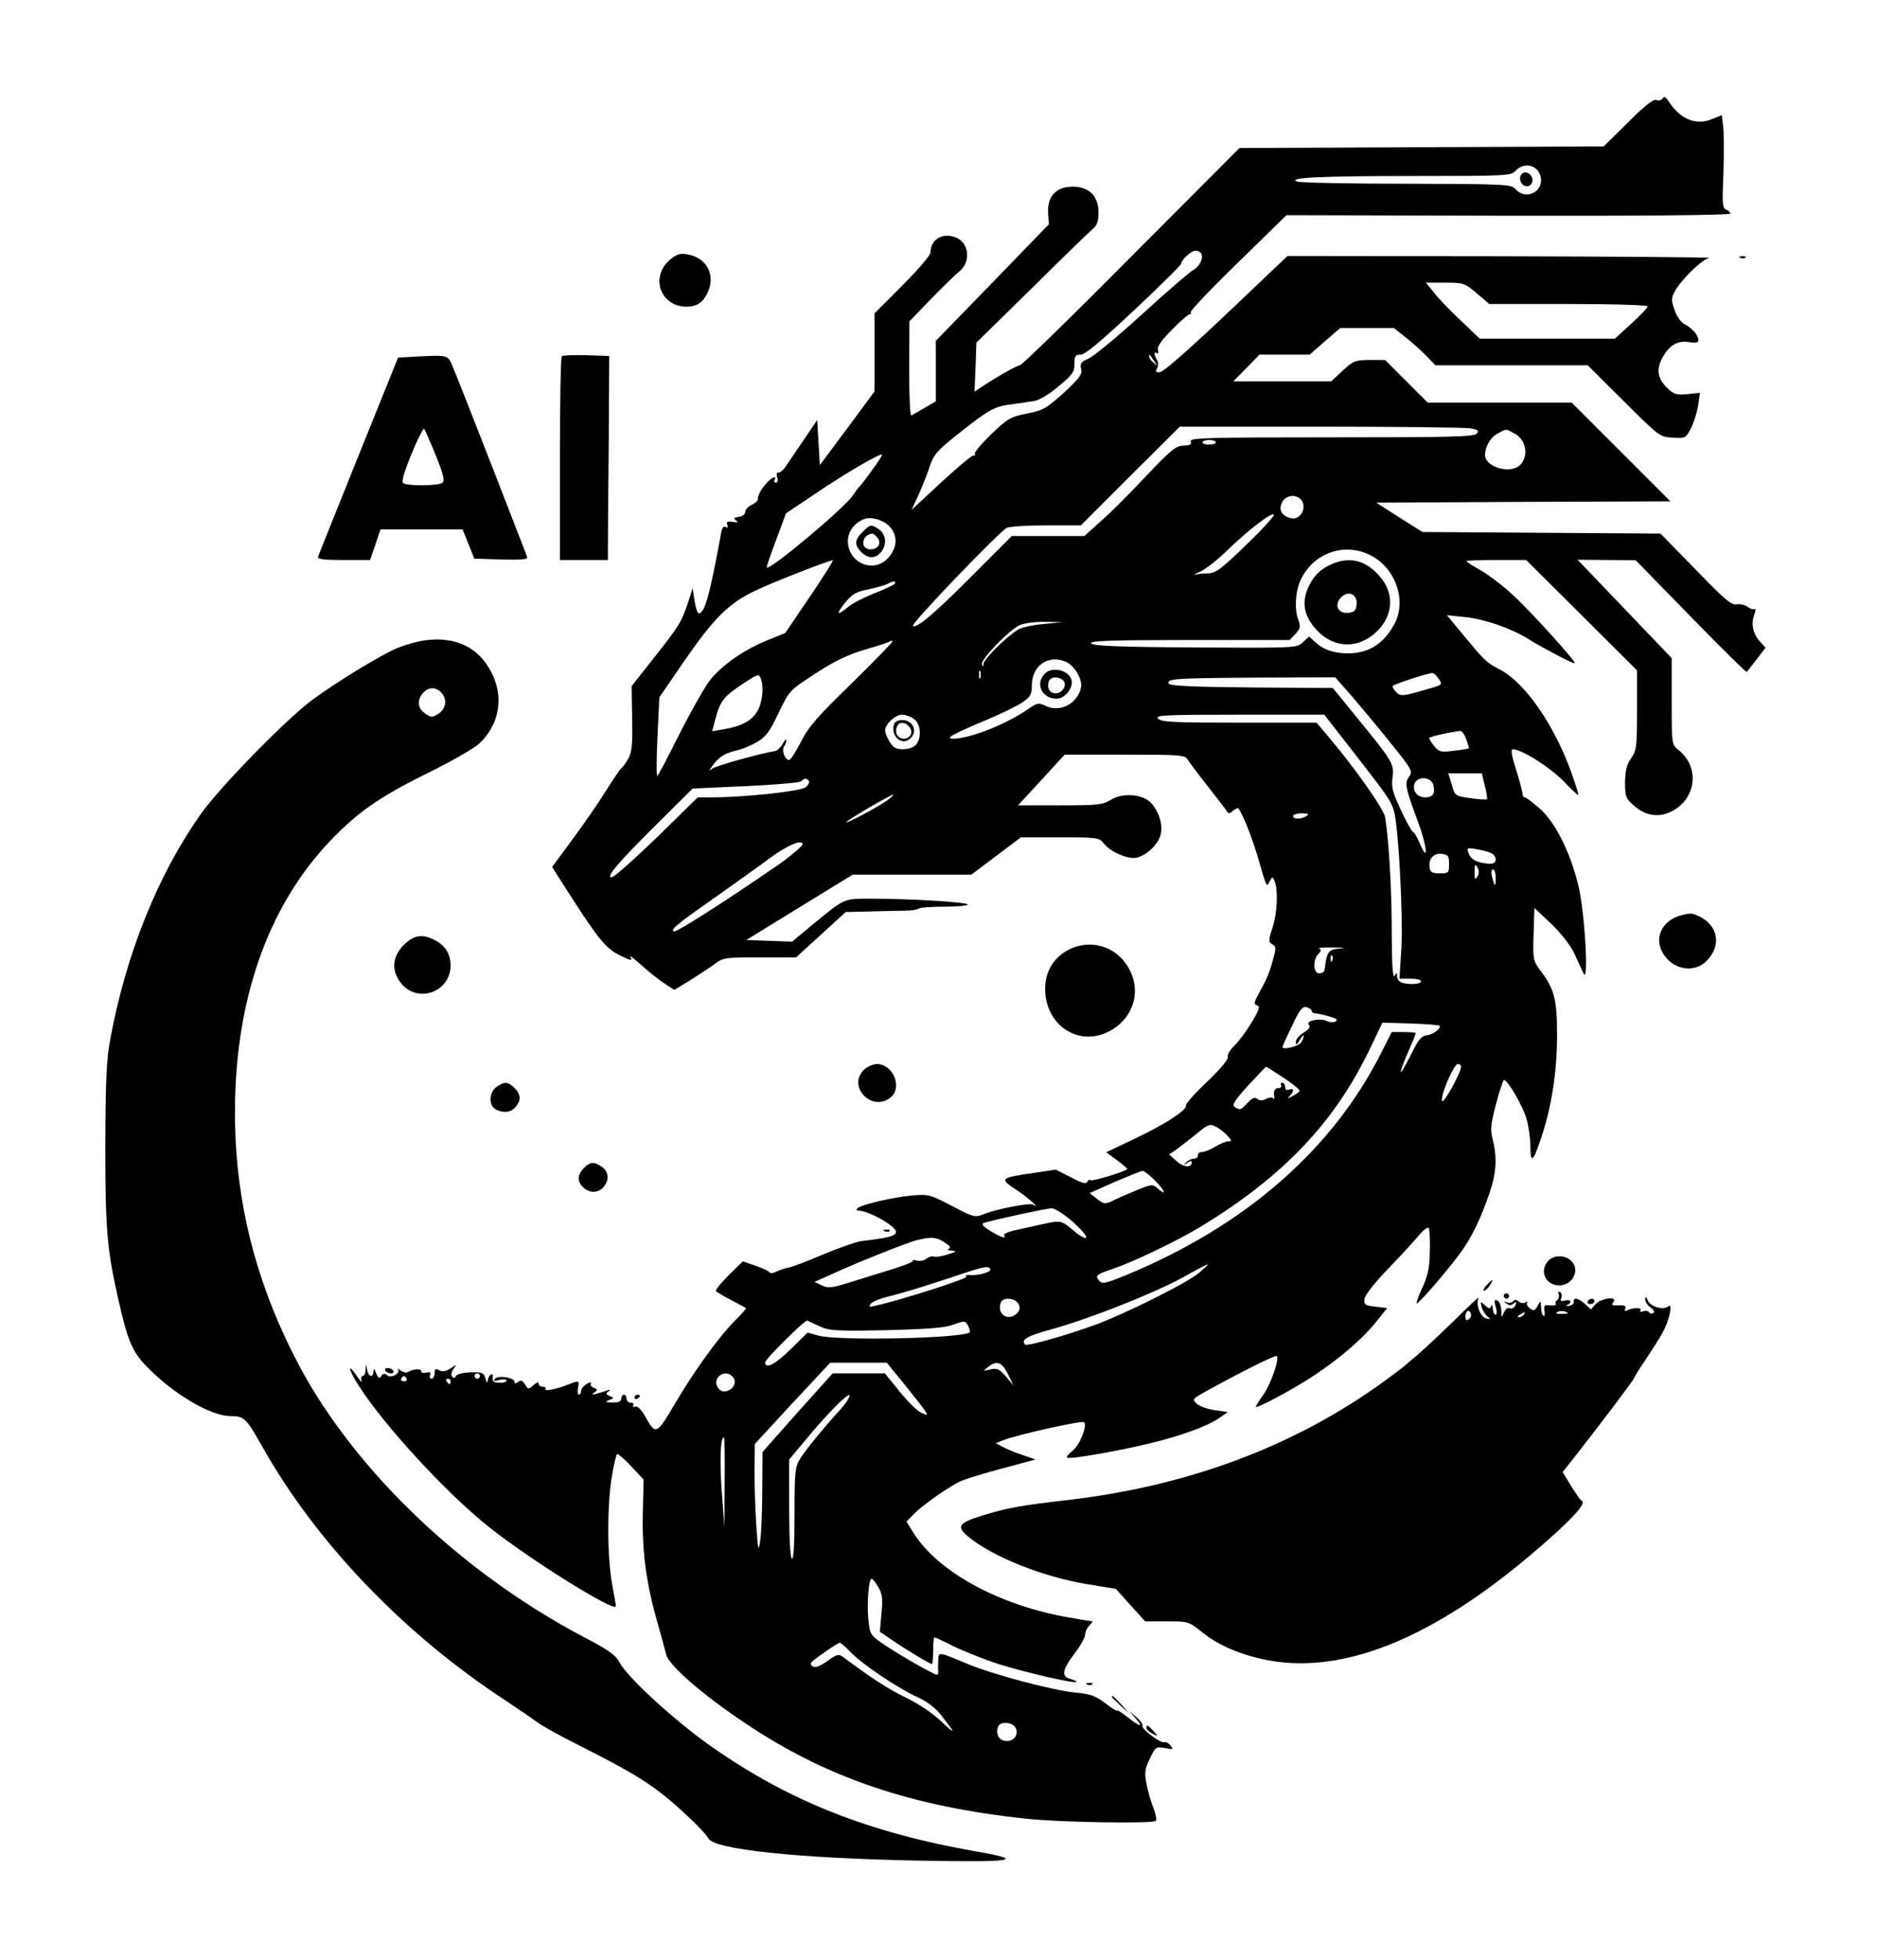 <?xml version="1.0" standalone="no"?>
<!DOCTYPE svg PUBLIC "-//W3C//DTD SVG 20010904//EN"
 "http://www.w3.org/TR/2001/REC-SVG-20010904/DTD/svg10.dtd">
<svg version="1.0" xmlns="http://www.w3.org/2000/svg"
 width="704pt" height="735pt" viewBox="0 0 704 735"
 preserveAspectRatio="xMidYMid meet">

<g transform="translate(0,735) scale(0.1,-0.1)"
fill="#000000" stroke="none">
<path d="M6236 6981 c-5 -7 -15 -10 -24 -6 -11 4 -44 -22 -106 -84 l-91 -90
-683 -3 -683 -3 -406 -407 c-223 -225 -411 -408 -418 -408 -10 0 -83 -41 -145
-82 l-25 -17 4 92 3 92 207 203 c113 112 216 212 229 223 17 14 22 29 22 62 0
62 -35 97 -97 97 -61 0 -95 -36 -92 -97 l3 -44 -212 -219 -212 -218 0 -114 0
-113 -43 -25 c-23 -14 -45 -26 -49 -28 -5 -2 -8 77 -8 175 l1 178 82 85 c46
47 93 93 105 102 45 36 37 109 -14 128 -49 19 -94 -8 -94 -57 0 -10 -47 -65
-105 -123 l-105 -105 0 -146 0 -147 -102 -138 -103 -138 -5 84 -5 85 -50 -74
c-27 -40 -58 -85 -68 -100 -9 -14 -22 -25 -28 -23 -6 1 -8 -6 -4 -18 4 -12 2
-20 -5 -20 -6 0 -8 5 -5 10 12 19 -12 10 -31 -13 -20 -22 -31 -43 -32 -61 0
-5 -11 -14 -24 -20 -13 -6 -23 -18 -23 -26 0 -8 -11 -17 -24 -18 -19 -3 -21
-6 -10 -14 10 -7 7 -8 -13 -5 -20 3 -25 0 -20 -11 3 -10 1 -13 -6 -8 -7 4 -13
-2 -16 -16 -44 -241 -63 -308 -85 -308 -5 0 -12 21 -16 47 l-7 47 -19 -58
c-24 -71 -33 -85 -132 -210 l-78 -99 2 -121 c2 -95 -1 -127 -14 -150 -9 -16
-20 -32 -25 -35 -5 -3 -31 -42 -59 -86 -27 -44 -84 -126 -126 -183 l-76 -103
36 -57 c134 -210 161 -245 215 -273 44 -22 52 -24 42 -6 -4 6 13 -7 38 -29 25
-23 64 -54 86 -69 l41 -27 58 35 c32 20 73 47 92 61 33 25 41 26 171 26 l136
0 93 85 93 85 87 2 c47 1 107 3 133 3 26 0 50 4 54 8 4 4 47 7 96 7 48 0 88 4
88 8 0 9 -212 22 -364 22 -103 0 -96 3 -218 -97 l-77 -64 -86 3 -86 3 200 123
199 122 223 0 222 0 93 70 93 70 147 0 c141 0 147 -1 164 -23 25 -32 93 -61
124 -53 40 10 83 53 90 90 8 40 -11 91 -42 120 -33 29 -104 33 -145 7 -31 -19
-49 -21 -191 -21 l-158 0 88 95 87 95 226 0 c211 0 227 -1 236 -19 6 -10 39
-54 73 -97 35 -44 67 -86 72 -94 7 -12 11 -12 24 -1 9 8 18 12 20 10 15 -17
48 -99 71 -174 38 -131 35 -123 47 -100 11 19 11 19 19 0 13 -35 10 -117 -8
-173 -16 -49 -16 -55 -1 -63 14 -8 15 -14 3 -56 -13 -50 -24 -75 -56 -133 -16
-30 -17 -36 -4 -40 12 -4 8 -17 -21 -65 -20 -33 -49 -72 -65 -87 -16 -15 -26
-33 -24 -41 4 -8 -26 -44 -77 -93 -46 -43 -82 -84 -80 -90 4 -17 -81 -72 -194
-125 l-105 -50 41 -30 c23 -17 40 -32 38 -33 -12 -11 -130 -46 -137 -42 -5 4
-11 0 -13 -6 -3 -9 -21 -5 -61 17 l-57 29 -87 -13 c-120 -17 -125 -21 -65 -60
42 -27 101 -79 66 -58 -13 7 -140 -17 -187 -37 -30 -12 -37 -10 -117 32 -82
43 -87 44 -150 39 -72 -7 -190 -34 -204 -48 -6 -6 -3 -9 7 -9 23 0 86 -30 119
-56 40 -33 21 -43 -112 -58 -20 -3 -85 -26 -145 -51 -61 -26 -119 -48 -130
-49 -11 -2 -30 -8 -42 -14 -13 -7 -24 -8 -27 -3 -3 5 -27 16 -53 25 l-47 16
-53 -52 c-28 -28 -50 -55 -48 -59 3 -4 28 -19 57 -34 29 -15 54 -29 56 -30 2
-2 -19 -25 -45 -51 -59 -60 -151 -187 -227 -317 -64 -108 -67 -109 -108 -35
-14 23 -27 37 -36 33 -7 -2 -10 0 -7 5 3 6 -1 10 -9 10 -9 0 -16 7 -16 15 0 8
-4 15 -10 15 -5 0 -10 -7 -10 -15 0 -10 -10 -15 -32 -14 -27 0 -30 2 -13 9 19
7 19 8 2 15 -15 6 -16 10 -5 17 9 7 7 8 -7 3 -11 -4 -29 -9 -40 -12 -16 -4
-17 -3 -5 6 12 9 12 11 -3 17 -9 3 -14 11 -11 16 4 6 -3 5 -15 -1 -11 -7 -21
-18 -21 -26 0 -8 -4 -15 -9 -15 -4 0 -6 11 -3 25 5 29 4 29 -35 14 -44 -18
-93 -28 -87 -18 3 5 -2 9 -10 9 -9 0 -16 5 -16 12 0 6 -8 4 -19 -6 -19 -17
-20 -17 -32 3 -10 15 -16 17 -26 9 -9 -7 -13 -7 -13 0 0 16 -60 26 -73 12 -9
-9 -5 -10 15 -5 16 4 28 3 28 -2 0 -5 -12 -9 -27 -8 -21 0 -27 5 -25 19 2 11
-1 15 -7 11 -6 -3 -11 -14 -12 -23 -1 -10 -4 -7 -8 8 -6 22 -12 25 -55 24 -27
-1 -51 -6 -56 -14 -5 -9 -9 -9 -15 -1 -4 7 -1 19 7 29 12 16 11 16 -13 0 -17
-11 -30 -13 -42 -6 -14 7 -17 5 -17 -12 0 -11 -5 -20 -11 -20 -6 0 -9 6 -6 14
4 10 0 12 -14 9 -10 -3 -19 -1 -19 5 0 11 -31 9 -50 -3 -6 -4 -19 -1 -28 6 -9
7 -14 9 -10 5 13 -15 -25 -36 -40 -23 -10 8 -16 7 -22 -3 -7 -11 -11 -9 -19
10 -7 18 -10 20 -10 8 -1 -26 -19 -22 -24 5 l-4 22 -2 -22 c0 -13 -5 -23 -11
-23 -5 0 -7 -8 -4 -18 3 -9 -4 -2 -16 16 -39 57 -34 27 6 -35 94 -147 324
-398 484 -526 149 -120 480 -327 480 -300 0 4 -7 44 -15 88 -18 102 -18 297 0
399 7 43 16 80 19 83 3 3 27 -17 53 -45 l47 -50 -3 -129 c-3 -142 13 -264 56
-411 13 -48 28 -100 32 -117 9 -39 137 -151 295 -256 304 -205 626 -314 1056
-359 128 -14 474 -19 485 -8 4 4 0 26 -9 49 -10 23 -21 64 -26 91 -8 41 -6 55
13 94 21 44 23 45 56 39 31 -6 33 -5 21 10 -7 8 -18 14 -24 12 -14 -5 -88 52
-81 62 2 5 -8 19 -23 32 l-27 24 24 -28 c32 -36 18 -34 -30 4 -21 17 -39 28
-39 24 0 -3 -20 9 -44 28 -37 28 -57 35 -113 40 -87 9 -306 67 -403 107 -112
47 -110 47 -111 14 -1 -16 -1 -35 0 -41 1 -7 -1 -13 -5 -13 -11 0 -134 70
-195 111 -55 37 -56 39 -62 95 -6 59 1 154 12 154 4 0 15 -14 25 -31 15 -26
18 -44 12 -100 l-6 -68 43 -29 c47 -33 145 -92 152 -92 3 0 5 23 5 50 0 28 2
50 5 50 3 0 36 -15 73 -34 37 -18 112 -48 167 -66 103 -32 284 -74 292 -67 2
3 -8 7 -22 11 -35 9 -32 33 15 95 22 29 40 61 40 71 0 10 7 26 16 34 8 9 13
16 11 16 -2 0 -43 7 -90 15 -258 45 -486 169 -579 314 l-28 45 23 24 c32 35
138 109 183 129 22 9 93 31 159 48 l119 32 -49 17 c-28 9 -61 23 -75 31 l-25
13 30 12 c53 21 294 74 301 67 13 -13 -16 -86 -43 -107 -14 -11 -24 -23 -21
-26 8 -7 180 22 308 53 118 28 220 65 265 97 l30 21 -49 7 c-26 4 -56 14 -67
24 -19 17 -17 18 38 49 137 75 257 135 262 130 10 -11 -21 -101 -49 -143 -17
-23 -30 -45 -30 -47 0 -10 147 69 220 118 99 66 184 140 233 202 l40 50 -44 5
c-40 5 -44 7 -41 30 2 15 39 61 91 115 48 50 99 105 114 124 15 18 31 30 35
27 4 -4 6 -43 5 -87 -1 -61 -7 -91 -27 -135 -15 -32 -25 -59 -22 -61 5 -5 119
127 165 191 42 58 74 125 107 220 26 76 30 134 13 202 -10 38 -8 57 12 134 13
50 27 90 30 90 14 0 70 -96 84 -144 8 -27 15 -74 15 -105 0 -65 10 -59 38 25
41 119 62 254 62 391 0 138 -10 175 -65 247 -24 32 -26 40 -23 132 l3 99 63
-59 c37 -36 71 -79 86 -110 13 -28 28 -62 35 -76 21 -46 5 233 -19 329 -31
127 -87 238 -145 289 -26 23 -52 42 -56 42 -5 0 -9 7 -9 15 0 8 -11 48 -24 90
-17 53 -20 75 -12 75 34 0 138 -66 190 -119 31 -33 56 -56 56 -51 0 5 -12 42
-26 82 -64 179 -173 336 -266 386 -55 29 -55 29 -144 136 l-57 69 68 -7 c71
-7 173 -42 235 -81 58 -36 173 -96 176 -92 6 6 -167 197 -234 258 -33 31 -86
71 -116 89 -31 17 -56 33 -56 36 0 2 50 4 112 4 l112 0 208 -207 208 -207 0
-149 c0 -138 -2 -151 -22 -180 -17 -24 -22 -46 -23 -90 0 -54 3 -61 32 -87 44
-39 92 -47 140 -24 96 47 110 167 28 232 -25 20 -25 21 -25 182 l0 162 -177
185 -176 184 109 -1 109 -1 207 -212 c113 -116 208 -210 210 -207 2 3 18 24
37 48 l33 43 -20 22 c-27 29 -35 67 -23 100 6 16 7 26 2 23 -4 -3 -17 1 -27 9
-10 7 -29 11 -41 9 -18 -5 -46 19 -153 130 l-132 135 -446 3 -447 3 -87 55
-86 55 551 3 552 2 -185 185 -185 185 -270 0 -270 0 -80 80 -80 80 -57 0 c-54
0 -62 -3 -102 -40 l-43 -40 -184 0 -183 0 49 50 49 50 94 0 94 0 57 50 58 50
100 0 101 0 49 -39 c26 -21 61 -53 77 -70 l30 -31 285 0 286 0 135 -134 c133
-133 136 -135 184 -137 47 -3 49 -2 68 35 11 21 23 59 27 85 l7 48 -47 -5
c-43 -4 -51 -1 -79 26 -35 36 -39 72 -10 119 25 41 55 57 96 50 23 -4 34 -2
34 7 0 19 -23 45 -50 59 -15 8 -31 29 -39 54 -13 37 -13 45 0 69 22 43 103
122 130 127 13 2 -337 5 -779 6 l-803 1 -118 -112 c-232 -222 -345 -323 -362
-324 -14 -1 -16 3 -9 15 5 10 5 23 -1 32 -11 18 -12 32 0 25 5 -4 7 2 4 12 -3
13 14 37 54 77 32 33 62 58 66 57 5 -1 6 2 3 7 -3 5 76 88 177 186 l182 178
833 -2 c504 -1 832 2 832 8 0 5 -7 12 -16 15 -14 5 -15 24 -10 139 2 72 2 151
-1 173 l-5 42 -35 -14 c-61 -26 -120 -2 -164 65 -11 18 -18 21 -23 12z m-472
-267 c9 -8 16 -26 16 -39 0 -51 -61 -73 -95 -35 -17 19 -31 20 -409 21 -215 0
-400 4 -411 8 -38 15 87 21 446 21 343 0 357 1 374 20 22 24 58 26 79 4z
m-1259 -314 c10 -17 -5 -49 -30 -63 -12 -6 -99 -81 -191 -165 -93 -85 -184
-160 -202 -167 -27 -12 -32 -18 -27 -38 5 -20 -5 -34 -65 -90 -66 -59 -78 -66
-139 -78 -61 -12 -71 -18 -133 -77 -37 -36 -65 -69 -62 -74 3 -5 1 -7 -4 -6
-6 2 -60 -44 -122 -101 l-111 -103 27 58 c14 33 34 81 42 108 15 42 28 58 111
123 112 89 132 99 196 107 28 4 65 9 83 12 19 3 57 25 92 55 52 43 60 54 60
84 0 30 3 35 23 35 17 0 76 50 200 166 97 91 177 170 177 175 0 14 38 49 54
49 8 0 18 -5 21 -10z m1034 -150 l47 -40 297 0 c173 0 297 -4 297 -9 0 -5 -28
-34 -62 -65 l-61 -56 -254 0 -253 0 -70 67 c-39 36 -85 84 -101 105 l-31 38
72 0 c69 0 73 -1 119 -40z m-1209 -255 c14 -19 14 -19 -2 -6 -10 7 -18 18 -18
24 0 6 1 8 3 6 1 -2 9 -13 17 -24z m1183 -251 c30 -5 35 -9 26 -20 -9 -12
-106 -14 -545 -14 -470 0 -533 -2 -528 -15 5 -11 -2 -15 -27 -16 -30 -1 -48
-17 -144 -118 -60 -64 -136 -140 -169 -168 l-59 -53 -136 0 -136 0 -150 -150
c-140 -141 -209 -199 -221 -187 -8 8 328 358 353 368 14 5 81 9 151 9 l126 0
185 185 186 185 525 0 c289 0 542 -3 563 -6z m166 -19 c44 -22 56 -82 24 -117
-34 -38 -133 -11 -133 36 0 31 20 66 47 80 35 19 29 19 62 1z m-1119 -34 c0
-5 -11 -8 -25 -8 -14 0 -25 3 -25 8 0 5 11 9 25 9 14 0 25 -4 25 -9z m-1292
-108 c-23 -32 -45 -60 -49 -63 -3 -3 -12 -16 -21 -29 -33 -48 -312 -282 -322
-269 -2 1 14 48 35 103 l37 100 109 73 c112 76 245 154 251 147 2 -2 -16 -30
-40 -62z m1610 -105 c28 -28 0 -81 -37 -71 -34 9 -46 30 -33 58 13 27 49 34
70 13z m-205 -172 c-90 -88 -113 -105 -140 -106 -17 0 -40 -2 -50 -5 -10 -3
-1 3 20 12 21 10 66 46 100 79 75 74 171 147 175 134 2 -5 -45 -57 -105 -114z
m-1335 68 c29 -33 28 -75 -4 -113 -53 -64 -153 -25 -154 60 0 35 24 68 60 82
28 11 75 -3 98 -29z m1802 -106 c93 -47 136 -167 92 -254 -40 -77 -97 -114
-177 -114 -52 0 -92 14 -122 42 l-23 21 -23 -21 c-23 -22 -25 -22 -407 -20
-296 2 -384 6 -388 16 -3 9 76 12 370 12 l375 0 22 23 c18 20 20 28 11 51 -15
39 -12 101 5 144 45 106 164 151 265 100z m-2102 -155 l-93 -137 -67 -27 c-91
-37 -176 -97 -219 -155 -20 -27 -71 -118 -113 -201 -42 -84 -78 -153 -81 -153
-3 0 -3 66 1 148 l7 147 94 137 c112 162 168 217 266 263 64 31 269 111 290
114 5 1 -34 -61 -85 -136z m318 48 c-4 -5 -38 -21 -77 -36 -38 -15 -83 -38
-98 -51 -42 -35 -47 -29 -12 15 27 33 41 42 89 51 31 7 64 16 72 21 20 11 33
11 26 0z m559 -151 c-38 -3 -81 -12 -95 -20 -38 -21 -130 -111 -131 -129 0
-12 -2 -12 -6 -2 -7 16 101 128 142 147 17 7 59 13 95 12 l65 -1 -70 -7z
m-720 -222 c-130 -126 -163 -164 -191 -220 -19 -37 -39 -68 -44 -68 -16 0 -29
35 -19 51 5 7 9 19 8 24 0 6 -6 -1 -13 -14 -8 -14 -20 -25 -27 -27 -57 -9
-225 -56 -237 -66 -14 -11 -14 -10 0 10 22 32 47 48 88 57 19 4 54 18 77 31
36 21 49 38 83 110 41 85 41 85 138 148 72 47 120 70 186 90 49 14 91 28 94
31 3 3 7 3 10 1 2 -3 -67 -73 -153 -158z m799 82 c35 -13 68 -68 60 -100 -14
-60 -80 -93 -132 -67 -26 12 -31 12 -63 -10 -82 -58 -221 -113 -283 -113 -33
0 -7 15 109 64 61 25 127 57 148 71 32 22 37 31 37 63 0 74 58 117 124 92z
m-317 -62 c-3 -7 -5 -2 -5 12 0 14 2 19 5 13 2 -7 2 -19 0 -25z m1720 -5 c14
-20 12 -22 -39 -36 -99 -29 -104 -29 -122 -12 -9 10 -15 20 -12 23 9 8 140 51
150 48 5 -1 16 -12 23 -23z m-2543 1 c12 -32 5 -90 -14 -122 -22 -36 -60 -56
-127 -67 l-42 -7 14 52 c16 61 32 80 100 125 59 39 61 40 69 19z m2213 -61
c74 -86 183 -219 210 -258 18 -27 19 -33 7 -49 -16 -23 -13 -40 33 -164 36
-95 42 -166 8 -84 -10 23 -21 42 -25 42 -4 0 -24 36 -45 81 -32 68 -37 87 -32
124 7 50 0 61 -140 232 l-84 103 -306 2 c-223 2 -307 6 -310 15 -6 18 24 20
333 22 l292 1 59 -67z m-1639 -89 c26 -18 30 -74 6 -98 -16 -17 -61 -21 -80
-8 -14 9 -34 47 -34 64 0 23 39 58 63 58 12 0 33 -7 45 -16z m1638 -111 c140
-180 150 -194 162 -233 17 -55 35 -392 28 -517 l-7 -113 41 0 c22 0 40 -4 40
-10 0 -11 -49 -14 -74 -4 -9 3 -16 14 -16 23 0 14 -2 14 -10 1 -6 -10 -10 45
-10 165 0 162 -11 347 -25 431 -5 31 -117 189 -213 302 l-44 52 -290 0 c-244
0 -292 2 -304 15 -14 13 20 15 304 15 l319 0 99 -127z m433 36 c6 -18 11 -33
11 -35 0 -1 -25 -6 -55 -9 -50 -7 -57 -5 -75 16 -10 13 -19 27 -20 31 0 5 73
22 117 27 6 0 16 -13 22 -30z m70 -175 c7 -26 10 -48 8 -51 -3 -2 -31 -1 -62
4 -57 8 -58 8 -70 51 l-13 42 63 0 63 0 11 -46z m-2535 17 c3 -4 -2 -15 -12
-23 -17 -15 -230 -38 -351 -38 l-54 0 -153 -150 c-85 -82 -161 -150 -170 -150
-23 0 21 52 174 204 l130 129 198 9 c110 5 203 13 208 18 12 12 23 13 30 1z
m2342 -15 c8 -32 -2 -46 -30 -46 -30 0 -49 23 -41 50 10 31 63 28 71 -4z
m-2045 -55 c-31 -24 -169 -97 -156 -83 11 12 166 102 175 102 3 0 -6 -9 -19
-19z m1569 -61 c-20 -13 -50 -13 -50 0 0 6 15 10 33 10 24 0 28 -3 17 -10z
m-1890 -106 c0 -7 -50 -49 -98 -82 -199 -137 -377 -250 -385 -245 -13 8 14 29
168 137 66 47 154 109 195 140 64 47 120 70 120 50z m2588 -36 c20 -17 14 -38
-10 -37 -44 2 -71 15 -79 38 -9 22 -8 23 33 16 24 -4 49 -12 56 -17z m-163
-38 c0 -33 -2 -35 -35 -35 -29 0 -36 4 -38 23 -5 32 16 54 47 50 22 -3 26 -8
26 -38z m106 -47 c-9 -15 -10 -12 -10 17 0 29 1 32 10 18 7 -12 7 -24 0 -35z
m69 -5 c0 -36 -4 -35 -14 5 -4 16 -2 27 4 27 5 0 10 -14 10 -32z m-586 -265
c-43 -4 -47 -11 -56 -80 -1 -7 -10 -13 -20 -13 -23 0 -25 51 -3 73 11 12 12
17 2 20 -6 3 17 5 53 4 44 0 51 -2 24 -4z m-27 -45 c-3 -8 -6 -5 -6 6 -1 11 2
17 5 13 3 -3 4 -12 1 -19z m-77 -189 c0 -5 6 -9 13 -9 6 0 30 -5 51 -11 28 -8
35 -13 26 -19 -8 -5 -22 -4 -33 1 -24 13 -83 1 -68 -14 7 -7 2 -16 -19 -29
-17 -10 -30 -26 -30 -35 1 -14 4 -12 15 7 16 27 21 20 6 -8 -8 -15 -71 -31
-71 -18 0 2 16 38 36 79 29 62 39 74 55 70 10 -3 19 -9 19 -14z m479 -55 c9
-8 -22 -33 -46 -36 -21 -2 -33 -16 -57 -65 -53 -106 -57 -95 -7 20 12 27 21
51 21 53 0 2 -20 4 -45 4 l-45 0 -39 -77 c-183 -364 -511 -650 -956 -834 -81
-33 -91 -35 -103 -21 -15 20 -10 23 58 46 73 25 238 104 325 157 310 189 502
391 635 670 l45 94 105 -3 c58 -2 107 -6 109 -8z m81 -154 c0 -22 -65 -139
-71 -129 -9 15 43 139 59 139 6 0 12 -4 12 -10z m-665 -42 c35 -23 62 -45 59
-50 -3 -4 -15 -13 -27 -19 -18 -9 -20 -9 -9 2 17 18 15 30 -3 23 -9 -4 -15 0
-15 10 0 9 -5 16 -11 16 -5 0 -7 -4 -4 -10 3 -5 -1 -10 -9 -10 -15 0 -21 -13
-16 -35 1 -5 -2 -7 -5 -3 -4 4 -16 3 -27 -3 -13 -7 -23 -7 -32 0 -9 8 -19 4
-36 -14 -26 -28 -29 -29 -49 -16 -11 7 -1 24 50 80 35 38 66 70 67 71 2 0 32
-19 67 -42z m-211 -217 c17 -18 17 -21 3 -21 -9 0 -31 -9 -49 -20 -18 -11 -41
-20 -50 -20 -10 0 -17 -6 -15 -12 1 -7 -6 -13 -15 -13 -10 0 -23 -7 -30 -15
-11 -12 -11 -12 5 -1 9 8 17 9 17 3 0 -22 -31 -20 -57 4 l-28 25 25 17 c13 9
47 36 75 58 46 38 52 41 75 29 14 -7 34 -22 44 -34z m-269 -171 c37 -38 41
-57 4 -24 -15 14 -23 13 -80 -11 -35 -15 -76 -32 -90 -40 -24 -11 -30 -10 -54
9 l-28 22 94 42 c52 22 99 41 104 41 6 1 29 -17 50 -39z m-312 -151 c31 -28
55 -55 51 -60 -3 -5 -24 6 -47 26 -44 38 -49 39 -110 26 -23 -5 -68 -15 -99
-22 -32 -6 -55 -16 -52 -21 9 -15 -10 -9 -51 16 -28 17 -35 26 -25 30 29 10
235 55 255 55 11 0 46 -22 78 -50z m-480 -78 c20 -13 25 -20 15 -24 -7 -3 -2
-6 12 -7 20 -1 18 -4 -15 -14 -22 -7 -46 -11 -53 -8 -7 2 -19 -1 -27 -8 -8 -7
-24 -10 -36 -7 -12 3 -18 3 -15 -1 4 -3 -35 -19 -86 -34 -51 -16 -123 -38
-161 -50 -58 -18 -71 -19 -95 -8 l-27 13 65 29 c102 47 282 118 320 128 55 13
73 11 103 -9z m957 -112 c-43 -38 -280 -156 -395 -198 -110 -40 -253 -80 -260
-73 -17 18 6 32 98 57 139 38 382 134 492 194 50 28 92 50 95 50 3 0 -11 -13
-30 -30z m-786 12 c7 -11 -49 -26 -78 -22 -10 1 -16 -2 -12 -7 4 -7 -237 -85
-339 -108 -26 -6 -28 -5 -18 8 7 8 38 20 68 27 31 7 122 34 203 61 158 53 168
55 176 41z m106 -130 c7 -15 6 -24 -6 -36 -33 -32 -77 -3 -60 41 8 21 53 17
66 -5z m-745 -85 c35 -16 62 -18 250 -14 159 4 220 9 252 21 41 15 43 15 54
-4 6 -12 9 -23 6 -25 -23 -23 -500 -33 -569 -12 l-39 11 -62 -61 c-57 -57 -97
-78 -97 -51 0 13 150 161 158 157 4 -2 25 -12 47 -22z m326 -228 c87 -109 89
-112 55 -96 -15 6 -51 42 -82 80 l-55 68 -98 0 -98 0 -132 -147 -131 -148 -1
-145 c0 -80 -4 -165 -8 -190 -6 -40 -8 -34 -14 55 -4 55 -7 147 -7 205 l1 105
141 153 142 152 106 0 106 0 75 -92z m379 50 l21 -43 -28 33 c-25 29 -33 32
-58 27 -29 -7 -29 -7 -10 8 33 27 53 20 75 -25z m-1980 -8 c0 -5 -4 -10 -10
-10 -5 0 -10 5 -10 10 0 6 5 10 10 10 6 0 10 -4 10 -10z m949 -4 c15 -18 4
-44 -22 -52 -14 -4 -25 -1 -33 11 -27 37 26 76 55 41z m-1224 -6 c3 -5 -1 -10
-10 -10 -9 0 -13 5 -10 10 3 6 8 10 10 10 2 0 7 -4 10 -10z m165 -10 c0 -5 -2
-10 -4 -10 -3 0 -8 5 -11 10 -3 6 -1 10 4 10 6 0 11 -4 11 -10z m1491 -67 c-5
-10 -20 -29 -33 -43 -57 -62 -127 -148 -147 -180 -19 -32 -21 -49 -21 -208 0
-113 -3 -171 -10 -167 -6 4 -10 78 -10 189 l0 183 62 74 c98 119 188 204 159
152z m-463 -310 l-1 -168 -10 132 c-8 118 -5 203 8 203 3 0 4 -75 3 -167z
m473 -639 c43 -45 177 -135 252 -169 37 -17 67 -41 88 -68 55 -71 55 -74 -2
-21 -31 30 -86 66 -129 87 -63 30 -129 72 -240 155 -14 10 -23 8 -57 -17 -27
-19 -45 -26 -54 -20 -9 5 -10 11 -4 17 19 18 98 72 105 72 3 0 22 -16 41 -36z
m618 -283 c14 -26 -8 -54 -39 -49 -25 3 -36 27 -26 54 8 20 53 17 65 -5z"/>
<path d="M5712 6701 c-19 -11 -11 -45 11 -49 9 -2 20 4 23 13 9 21 -16 47 -34
36z"/>
<path d="M3235 5355 c-30 -29 -31 -49 -5 -75 25 -25 52 -26 73 -2 24 26 21 68
-5 86 -30 21 -35 20 -63 -9z m55 -20 c18 -21 5 -45 -25 -45 -40 0 -34 54 6 59
4 1 12 -6 19 -14z"/>
<path d="M4979 5227 c-31 -17 -50 -37 -67 -69 -32 -62 -24 -115 25 -169 65
-72 160 -74 229 -5 62 62 64 146 5 209 -56 62 -119 72 -192 34z m109 -145 c-2
-21 -9 -28 -30 -30 -39 -5 -56 30 -28 58 28 28 63 11 58 -28z"/>
<path d="M3917 4822 c-35 -38 -8 -92 46 -92 27 0 57 32 57 61 0 43 -73 65
-103 31z m71 -24 c16 -16 -3 -48 -29 -48 -22 0 -34 22 -25 45 6 18 37 20 54 3z"/>
<path d="M3354 4636 c-15 -40 21 -80 54 -60 37 24 21 74 -25 74 -13 0 -26 -6
-29 -14z m56 -11 c17 -20 5 -45 -20 -45 -23 0 -35 22 -26 45 7 19 30 19 46 0z"/>
<path d="M2513 6376 c-76 -64 -36 -176 62 -176 40 0 65 18 81 57 28 65 -8 128
-78 139 -27 5 -40 1 -65 -20z"/>
<path d="M6528 6383 c7 -3 16 -2 19 1 4 3 -2 6 -13 5 -11 0 -14 -3 -6 -6z"/>
<path d="M1564 6013 l-71 -4 -148 -367 c-81 -202 -150 -373 -152 -379 -4 -10
19 -13 95 -13 l100 0 20 58 19 57 154 0 154 0 22 -55 22 -55 102 -3 c79 -2
100 0 96 10 -2 7 -62 159 -131 338 -70 179 -135 345 -146 370 -20 50 -17 49
-136 43z m71 -372 c30 -75 34 -95 23 -102 -16 -11 -129 -12 -145 -1 -8 5 1 37
30 109 23 56 45 99 48 95 3 -4 23 -49 44 -101z"/>
<path d="M2107 6014 c-4 -4 -7 -178 -7 -386 l0 -378 90 0 90 0 0 38 c0 20 1
192 3 382 l2 345 -85 3 c-47 1 -89 0 -93 -4z"/>
<path d="M1595 4949 c-27 -3 -75 -17 -105 -29 -64 -28 -223 -124 -318 -194
-99 -73 -348 -328 -420 -430 -161 -229 -280 -525 -339 -846 -14 -76 -17 -154
-18 -395 0 -308 6 -387 46 -565 36 -163 54 -207 106 -261 98 -103 242 -189
316 -189 52 0 60 -7 118 -110 205 -365 533 -707 917 -958 50 -33 104 -70 118
-81 15 -11 85 -51 158 -87 239 -121 292 -157 426 -284 26 -25 51 -53 57 -64
23 -41 329 -74 784 -83 366 -7 414 1 216 35 -397 70 -695 187 -985 390 -132
91 -317 260 -347 316 -16 30 -41 48 -135 97 -457 241 -857 622 -1069 1020
-147 278 -225 559 -238 859 -19 472 112 865 376 1128 96 96 177 151 361 241
80 40 160 86 179 104 75 72 92 175 43 268 -48 92 -134 133 -247 118z m59 -195
c24 -24 20 -61 -9 -80 -23 -15 -27 -15 -50 0 -29 19 -32 51 -8 78 20 22 46 23
67 2z"/>
<path d="M6296 3915 c-63 -22 -90 -80 -62 -134 35 -67 120 -84 168 -33 62 64
37 147 -52 175 -9 3 -33 -1 -54 -8z"/>
<path d="M1514 3806 c-44 -44 -47 -99 -8 -145 63 -75 184 -30 184 69 0 42 -20
75 -60 95 -46 24 -78 19 -116 -19z"/>
<path d="M4013 3791 c-59 -28 -93 -82 -93 -149 0 -134 121 -217 235 -162 87
42 125 137 87 222 -40 92 -140 131 -229 89z"/>
<path d="M3242 3340 c-68 -64 31 -165 101 -103 42 38 5 123 -53 123 -14 0 -36
-9 -48 -20z"/>
<path d="M1862 3274 c-28 -20 -30 -69 -3 -84 29 -15 56 -12 74 8 22 25 21 48
-3 72 -24 24 -38 25 -68 4z"/>
<path d="M2190 2970 c-25 -25 -26 -52 -2 -73 24 -22 55 -21 75 1 23 26 21 58
-5 76 -30 21 -44 20 -68 -4z"/>
<path d="M3318 2733 c7 -3 16 -2 19 1 4 3 -2 6 -13 5 -11 0 -14 -3 -6 -6z"/>
<path d="M5807 2622 c-35 -38 -10 -92 41 -92 52 0 80 60 44 93 -24 22 -65 21
-85 -1z"/>
<path d="M5575 2530 c-10 -11 -14 -20 -9 -20 5 0 15 9 22 20 7 11 11 20 9 20
-2 0 -12 -9 -22 -20z"/>
<path d="M5846 2497 c3 -8 0 -18 -5 -22 -6 -3 -9 -10 -6 -15 3 -4 -7 -7 -21
-5 -22 2 -25 -1 -21 -21 2 -13 0 -21 -4 -18 -5 3 -9 17 -9 32 -1 26 -1 27 -13
5 -10 -18 -15 -20 -29 -9 -10 7 -14 17 -10 21 4 5 1 5 -6 1 -7 -4 -19 -3 -27
4 -8 7 -15 7 -19 1 -4 -6 -14 -8 -24 -5 -14 5 -14 4 -2 -4 10 -8 18 -8 27 0
11 8 12 7 7 -6 -4 -10 -13 -15 -21 -12 -8 4 -17 -3 -23 -17 -8 -20 -9 -19 -9
9 -1 18 -7 34 -15 37 -11 5 -13 0 -6 -24 5 -17 5 -29 -1 -29 -5 0 -9 10 -10
23 0 12 -3 16 -6 9 -4 -10 -9 -10 -23 3 -18 16 -18 16 -13 -7 4 -12 14 -28 22
-35 14 -10 13 -11 -5 -7 -23 6 -40 55 -28 78 4 6 -38 -32 -92 -86 -54 -53
-117 -111 -139 -130 -22 -18 -42 -35 -45 -38 -3 -3 -36 -29 -75 -57 -334 -244
-735 -395 -1190 -448 -170 -19 -230 -30 -317 -57 -92 -28 -102 -42 -58 -79 89
-75 278 -151 445 -179 l110 -18 55 -61 55 -61 82 0 c81 0 81 0 135 -43 72 -59
195 -103 314 -112 269 -21 582 119 930 417 136 116 196 181 177 190 -5 1 -22
27 -40 55 l-32 53 49 62 c102 130 220 287 220 292 0 3 19 34 43 69 23 34 52
80 64 102 25 46 38 112 20 96 -19 -15 -68 -1 -77 23 -7 16 -9 17 -9 4 -1 -9 8
-23 20 -31 12 -9 16 -18 10 -21 -5 -4 -12 -2 -16 3 -3 6 -13 7 -22 4 -10 -4
-14 -2 -10 4 7 11 -34 10 -52 -2 -6 -3 -9 0 -5 8 4 10 -3 13 -25 12 -25 -1
-29 1 -20 12 19 23 -45 16 -66 -7 l-18 -20 -22 20 c-24 22 -46 27 -42 8 1 -6
-7 -13 -18 -15 -11 -1 -14 0 -7 3 20 9 14 23 -8 17 -15 -4 -19 -2 -14 10 3 8
1 18 -5 22 -6 3 -9 0 -5 -8z m-330 -86 c-12 -19 -24 -12 -19 10 4 13 9 17 15
11 6 -6 7 -15 4 -21z m364 14 c0 -1 -12 -2 -26 -2 -17 0 -22 2 -13 7 10 7 39
3 39 -5z m-165 -5 c-3 -5 -12 -10 -18 -10 -7 0 -6 4 3 10 19 12 23 12 15 0z"/>
<path d="M5640 2490 c0 -5 5 -10 10 -10 6 0 10 5 10 10 0 6 -4 10 -10 10 -5 0
-10 -4 -10 -10z"/>
<path d="M5955 2470 c-3 -5 1 -10 9 -10 9 0 16 5 16 10 0 6 -4 10 -9 10 -6 0
-13 -4 -16 -10z"/>
<path d="M1445 2210 c3 -5 13 -10 21 -10 8 0 12 5 9 10 -3 6 -13 10 -21 10 -8
0 -12 -4 -9 -10z"/>
<path d="M2380 2109 c0 -5 5 -7 10 -4 6 3 10 8 10 11 0 2 -4 4 -10 4 -5 0 -10
-5 -10 -11z"/>
<path d="M4078 1033 c7 -3 16 -2 19 1 4 3 -2 6 -13 5 -11 0 -14 -3 -6 -6z"/>
<path d="M4170 987 c0 -2 15 -16 33 -33 l32 -29 -29 33 c-28 30 -36 37 -36 29z"/>
<path d="M4300 870 c0 -5 10 -15 23 -21 22 -12 22 -12 3 10 -21 23 -26 26 -26
11z"/>
</g>
</svg>
